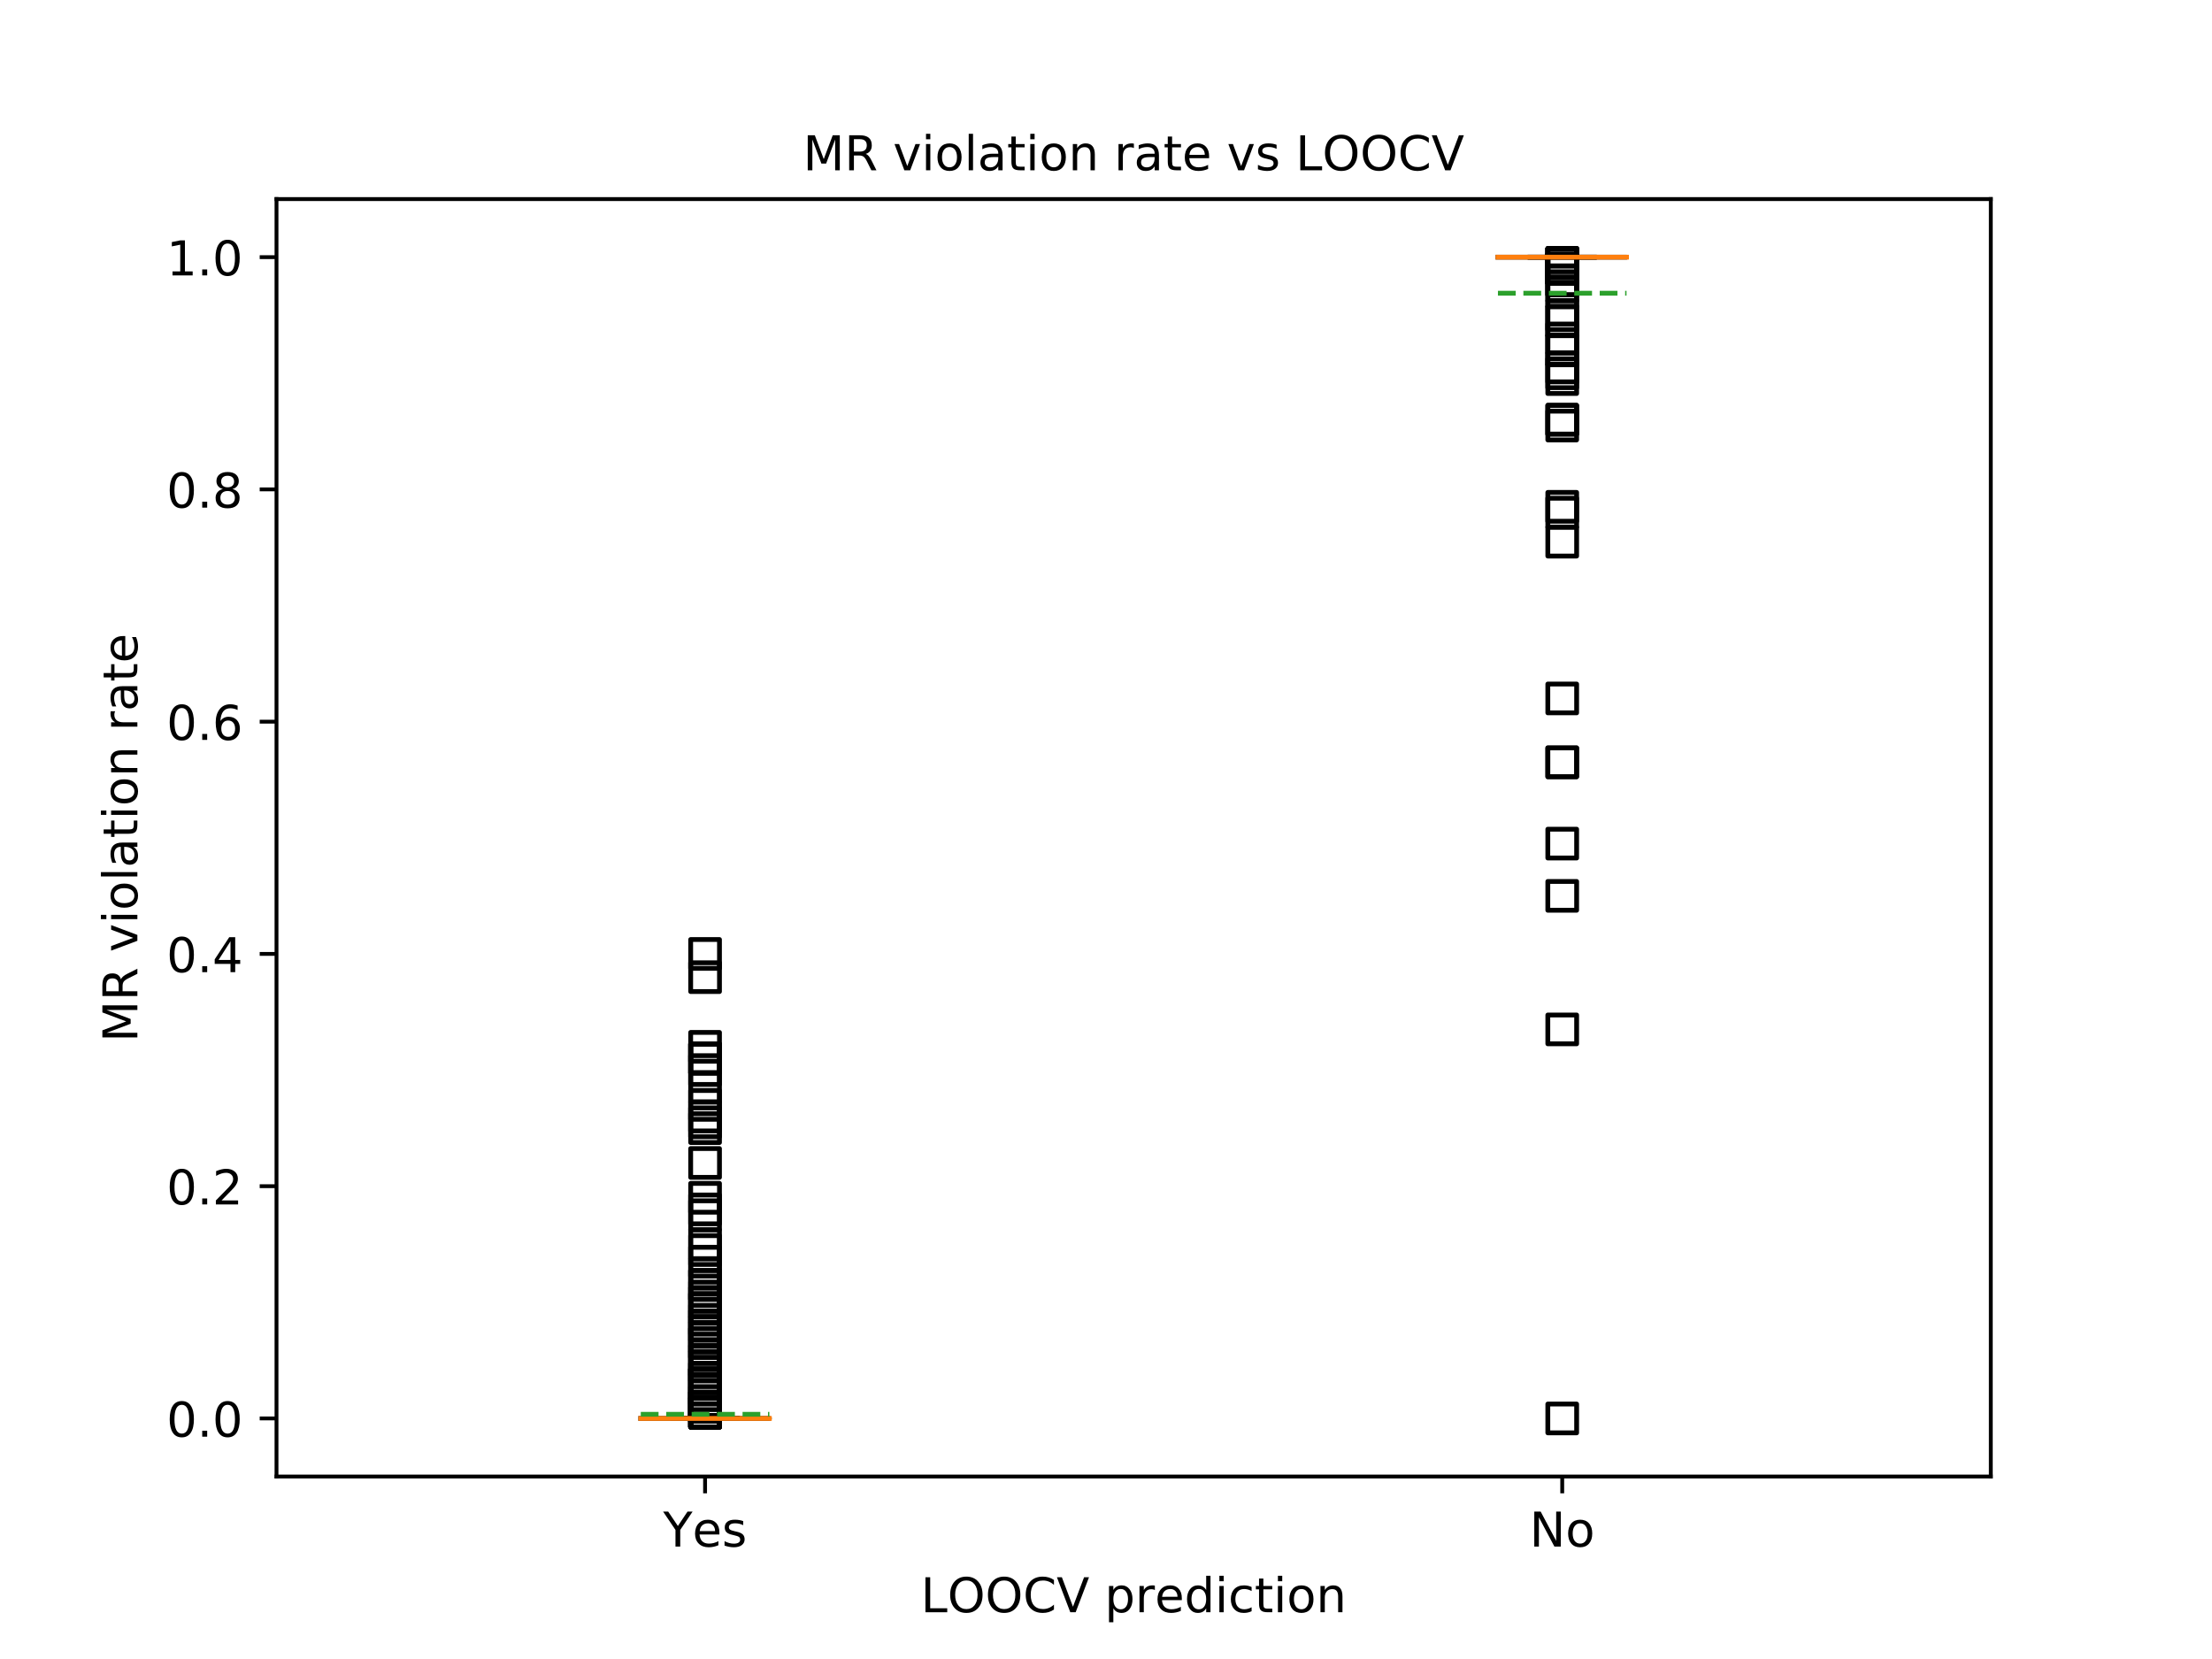 <?xml version="1.0" encoding="utf-8" standalone="no"?>
<!DOCTYPE svg PUBLIC "-//W3C//DTD SVG 1.1//EN"
  "http://www.w3.org/Graphics/SVG/1.1/DTD/svg11.dtd">
<!-- Created with matplotlib (https://matplotlib.org/) -->
<svg height="345.6pt" version="1.1" viewBox="0 0 460.8 345.6" width="460.8pt" xmlns="http://www.w3.org/2000/svg" xmlns:xlink="http://www.w3.org/1999/xlink">
 <defs>
  <style type="text/css">
*{stroke-linecap:butt;stroke-linejoin:round;}
  </style>
 </defs>
 <g id="figure_1">
  <g id="patch_1">
   <path d="M 0 345.6 
L 460.8 345.6 
L 460.8 0 
L 0 0 
z
" style="fill:#ffffff;"/>
  </g>
  <g id="axes_1">
   <g id="patch_2">
    <path d="M 57.6 307.584 
L 414.72 307.584 
L 414.72 41.472 
L 57.6 41.472 
z
" style="fill:#ffffff;"/>
   </g>
   <g id="matplotlib.axis_1">
    <g id="xtick_1">
     <g id="line2d_1">
      <defs>
       <path d="M 0 0 
L 0 3.5 
" id="md34c213096" style="stroke:#000000;stroke-width:0.8;"/>
      </defs>
      <g>
       <use style="stroke:#000000;stroke-width:0.8;" x="146.88" xlink:href="#md34c213096" y="307.584"/>
      </g>
     </g>
     <g id="text_1">
      <!-- Yes -->
      <defs>
       <path d="M -0.203 72.906 
L 10.406 72.906 
L 30.609 42.922 
L 50.688 72.906 
L 61.281 72.906 
L 35.5 34.719 
L 35.5 0 
L 25.594 0 
L 25.594 34.719 
z
" id="DejaVuSans-89"/>
       <path d="M 56.203 29.594 
L 56.203 25.203 
L 14.891 25.203 
Q 15.484 15.922 20.484 11.062 
Q 25.484 6.203 34.422 6.203 
Q 39.594 6.203 44.453 7.469 
Q 49.312 8.734 54.109 11.281 
L 54.109 2.781 
Q 49.266 0.734 44.188 -0.344 
Q 39.109 -1.422 33.891 -1.422 
Q 20.797 -1.422 13.156 6.188 
Q 5.516 13.812 5.516 26.812 
Q 5.516 40.234 12.766 48.109 
Q 20.016 56 32.328 56 
Q 43.359 56 49.781 48.891 
Q 56.203 41.797 56.203 29.594 
z
M 47.219 32.234 
Q 47.125 39.594 43.094 43.984 
Q 39.062 48.391 32.422 48.391 
Q 24.906 48.391 20.391 44.141 
Q 15.875 39.891 15.188 32.172 
z
" id="DejaVuSans-101"/>
       <path d="M 44.281 53.078 
L 44.281 44.578 
Q 40.484 46.531 36.375 47.5 
Q 32.281 48.484 27.875 48.484 
Q 21.188 48.484 17.844 46.438 
Q 14.5 44.391 14.5 40.281 
Q 14.5 37.156 16.891 35.375 
Q 19.281 33.594 26.516 31.984 
L 29.594 31.297 
Q 39.156 29.25 43.188 25.516 
Q 47.219 21.781 47.219 15.094 
Q 47.219 7.469 41.188 3.016 
Q 35.156 -1.422 24.609 -1.422 
Q 20.219 -1.422 15.453 -0.562 
Q 10.688 0.297 5.422 2 
L 5.422 11.281 
Q 10.406 8.688 15.234 7.391 
Q 20.062 6.109 24.812 6.109 
Q 31.156 6.109 34.562 8.281 
Q 37.984 10.453 37.984 14.406 
Q 37.984 18.062 35.516 20.016 
Q 33.062 21.969 24.703 23.781 
L 21.578 24.516 
Q 13.234 26.266 9.516 29.906 
Q 5.812 33.547 5.812 39.891 
Q 5.812 47.609 11.281 51.797 
Q 16.75 56 26.812 56 
Q 31.781 56 36.172 55.266 
Q 40.578 54.547 44.281 53.078 
z
" id="DejaVuSans-115"/>
      </defs>
      <g transform="translate(138.155 322.182)scale(0.1 -0.1)">
       <use xlink:href="#DejaVuSans-89"/>
       <use x="60.881" xlink:href="#DejaVuSans-101"/>
       <use x="122.404" xlink:href="#DejaVuSans-115"/>
      </g>
     </g>
    </g>
    <g id="xtick_2">
     <g id="line2d_2">
      <g>
       <use style="stroke:#000000;stroke-width:0.8;" x="325.44" xlink:href="#md34c213096" y="307.584"/>
      </g>
     </g>
     <g id="text_2">
      <!-- No -->
      <defs>
       <path d="M 9.812 72.906 
L 23.094 72.906 
L 55.422 11.922 
L 55.422 72.906 
L 64.984 72.906 
L 64.984 0 
L 51.703 0 
L 19.391 60.984 
L 19.391 0 
L 9.812 0 
z
" id="DejaVuSans-78"/>
       <path d="M 30.609 48.391 
Q 23.391 48.391 19.188 42.75 
Q 14.984 37.109 14.984 27.297 
Q 14.984 17.484 19.156 11.844 
Q 23.344 6.203 30.609 6.203 
Q 37.797 6.203 41.984 11.859 
Q 46.188 17.531 46.188 27.297 
Q 46.188 37.016 41.984 42.703 
Q 37.797 48.391 30.609 48.391 
z
M 30.609 56 
Q 42.328 56 49.016 48.375 
Q 55.719 40.766 55.719 27.297 
Q 55.719 13.875 49.016 6.219 
Q 42.328 -1.422 30.609 -1.422 
Q 18.844 -1.422 12.172 6.219 
Q 5.516 13.875 5.516 27.297 
Q 5.516 40.766 12.172 48.375 
Q 18.844 56 30.609 56 
z
" id="DejaVuSans-111"/>
      </defs>
      <g transform="translate(318.64 322.182)scale(0.1 -0.1)">
       <use xlink:href="#DejaVuSans-78"/>
       <use x="74.805" xlink:href="#DejaVuSans-111"/>
      </g>
     </g>
    </g>
    <g id="text_3">
     <!-- LOOCV prediction -->
     <defs>
      <path d="M 9.812 72.906 
L 19.672 72.906 
L 19.672 8.297 
L 55.172 8.297 
L 55.172 0 
L 9.812 0 
z
" id="DejaVuSans-76"/>
      <path d="M 39.406 66.219 
Q 28.656 66.219 22.328 58.203 
Q 16.016 50.203 16.016 36.375 
Q 16.016 22.609 22.328 14.594 
Q 28.656 6.594 39.406 6.594 
Q 50.141 6.594 56.422 14.594 
Q 62.703 22.609 62.703 36.375 
Q 62.703 50.203 56.422 58.203 
Q 50.141 66.219 39.406 66.219 
z
M 39.406 74.219 
Q 54.734 74.219 63.906 63.938 
Q 73.094 53.656 73.094 36.375 
Q 73.094 19.141 63.906 8.859 
Q 54.734 -1.422 39.406 -1.422 
Q 24.031 -1.422 14.812 8.828 
Q 5.609 19.094 5.609 36.375 
Q 5.609 53.656 14.812 63.938 
Q 24.031 74.219 39.406 74.219 
z
" id="DejaVuSans-79"/>
      <path d="M 64.406 67.281 
L 64.406 56.891 
Q 59.422 61.531 53.781 63.812 
Q 48.141 66.109 41.797 66.109 
Q 29.297 66.109 22.656 58.469 
Q 16.016 50.828 16.016 36.375 
Q 16.016 21.969 22.656 14.328 
Q 29.297 6.688 41.797 6.688 
Q 48.141 6.688 53.781 8.984 
Q 59.422 11.281 64.406 15.922 
L 64.406 5.609 
Q 59.234 2.094 53.438 0.328 
Q 47.656 -1.422 41.219 -1.422 
Q 24.656 -1.422 15.125 8.703 
Q 5.609 18.844 5.609 36.375 
Q 5.609 53.953 15.125 64.078 
Q 24.656 74.219 41.219 74.219 
Q 47.75 74.219 53.531 72.484 
Q 59.328 70.75 64.406 67.281 
z
" id="DejaVuSans-67"/>
      <path d="M 28.609 0 
L 0.781 72.906 
L 11.078 72.906 
L 34.188 11.531 
L 57.328 72.906 
L 67.578 72.906 
L 39.797 0 
z
" id="DejaVuSans-86"/>
      <path id="DejaVuSans-32"/>
      <path d="M 18.109 8.203 
L 18.109 -20.797 
L 9.078 -20.797 
L 9.078 54.688 
L 18.109 54.688 
L 18.109 46.391 
Q 20.953 51.266 25.266 53.625 
Q 29.594 56 35.594 56 
Q 45.562 56 51.781 48.094 
Q 58.016 40.188 58.016 27.297 
Q 58.016 14.406 51.781 6.484 
Q 45.562 -1.422 35.594 -1.422 
Q 29.594 -1.422 25.266 0.953 
Q 20.953 3.328 18.109 8.203 
z
M 48.688 27.297 
Q 48.688 37.203 44.609 42.844 
Q 40.531 48.484 33.406 48.484 
Q 26.266 48.484 22.188 42.844 
Q 18.109 37.203 18.109 27.297 
Q 18.109 17.391 22.188 11.75 
Q 26.266 6.109 33.406 6.109 
Q 40.531 6.109 44.609 11.75 
Q 48.688 17.391 48.688 27.297 
z
" id="DejaVuSans-112"/>
      <path d="M 41.109 46.297 
Q 39.594 47.172 37.812 47.578 
Q 36.031 48 33.891 48 
Q 26.266 48 22.188 43.047 
Q 18.109 38.094 18.109 28.812 
L 18.109 0 
L 9.078 0 
L 9.078 54.688 
L 18.109 54.688 
L 18.109 46.188 
Q 20.953 51.172 25.484 53.578 
Q 30.031 56 36.531 56 
Q 37.453 56 38.578 55.875 
Q 39.703 55.766 41.062 55.516 
z
" id="DejaVuSans-114"/>
      <path d="M 45.406 46.391 
L 45.406 75.984 
L 54.391 75.984 
L 54.391 0 
L 45.406 0 
L 45.406 8.203 
Q 42.578 3.328 38.25 0.953 
Q 33.938 -1.422 27.875 -1.422 
Q 17.969 -1.422 11.734 6.484 
Q 5.516 14.406 5.516 27.297 
Q 5.516 40.188 11.734 48.094 
Q 17.969 56 27.875 56 
Q 33.938 56 38.25 53.625 
Q 42.578 51.266 45.406 46.391 
z
M 14.797 27.297 
Q 14.797 17.391 18.875 11.75 
Q 22.953 6.109 30.078 6.109 
Q 37.203 6.109 41.297 11.75 
Q 45.406 17.391 45.406 27.297 
Q 45.406 37.203 41.297 42.844 
Q 37.203 48.484 30.078 48.484 
Q 22.953 48.484 18.875 42.844 
Q 14.797 37.203 14.797 27.297 
z
" id="DejaVuSans-100"/>
      <path d="M 9.422 54.688 
L 18.406 54.688 
L 18.406 0 
L 9.422 0 
z
M 9.422 75.984 
L 18.406 75.984 
L 18.406 64.594 
L 9.422 64.594 
z
" id="DejaVuSans-105"/>
      <path d="M 48.781 52.594 
L 48.781 44.188 
Q 44.969 46.297 41.141 47.344 
Q 37.312 48.391 33.406 48.391 
Q 24.656 48.391 19.812 42.844 
Q 14.984 37.312 14.984 27.297 
Q 14.984 17.281 19.812 11.734 
Q 24.656 6.203 33.406 6.203 
Q 37.312 6.203 41.141 7.25 
Q 44.969 8.297 48.781 10.406 
L 48.781 2.094 
Q 45.016 0.344 40.984 -0.531 
Q 36.969 -1.422 32.422 -1.422 
Q 20.062 -1.422 12.781 6.344 
Q 5.516 14.109 5.516 27.297 
Q 5.516 40.672 12.859 48.328 
Q 20.219 56 33.016 56 
Q 37.156 56 41.109 55.141 
Q 45.062 54.297 48.781 52.594 
z
" id="DejaVuSans-99"/>
      <path d="M 18.312 70.219 
L 18.312 54.688 
L 36.812 54.688 
L 36.812 47.703 
L 18.312 47.703 
L 18.312 18.016 
Q 18.312 11.328 20.141 9.422 
Q 21.969 7.516 27.594 7.516 
L 36.812 7.516 
L 36.812 0 
L 27.594 0 
Q 17.188 0 13.234 3.875 
Q 9.281 7.766 9.281 18.016 
L 9.281 47.703 
L 2.688 47.703 
L 2.688 54.688 
L 9.281 54.688 
L 9.281 70.219 
z
" id="DejaVuSans-116"/>
      <path d="M 54.891 33.016 
L 54.891 0 
L 45.906 0 
L 45.906 32.719 
Q 45.906 40.484 42.875 44.328 
Q 39.844 48.188 33.797 48.188 
Q 26.516 48.188 22.312 43.547 
Q 18.109 38.922 18.109 30.906 
L 18.109 0 
L 9.078 0 
L 9.078 54.688 
L 18.109 54.688 
L 18.109 46.188 
Q 21.344 51.125 25.703 53.562 
Q 30.078 56 35.797 56 
Q 45.219 56 50.047 50.172 
Q 54.891 44.344 54.891 33.016 
z
" id="DejaVuSans-110"/>
     </defs>
     <g transform="translate(191.809 335.861)scale(0.1 -0.1)">
      <use xlink:href="#DejaVuSans-76"/>
      <use x="55.666" xlink:href="#DejaVuSans-79"/>
      <use x="134.377" xlink:href="#DejaVuSans-79"/>
      <use x="213.088" xlink:href="#DejaVuSans-67"/>
      <use x="282.912" xlink:href="#DejaVuSans-86"/>
      <use x="351.32" xlink:href="#DejaVuSans-32"/>
      <use x="383.107" xlink:href="#DejaVuSans-112"/>
      <use x="446.584" xlink:href="#DejaVuSans-114"/>
      <use x="487.666" xlink:href="#DejaVuSans-101"/>
      <use x="549.189" xlink:href="#DejaVuSans-100"/>
      <use x="612.666" xlink:href="#DejaVuSans-105"/>
      <use x="640.449" xlink:href="#DejaVuSans-99"/>
      <use x="695.43" xlink:href="#DejaVuSans-116"/>
      <use x="734.639" xlink:href="#DejaVuSans-105"/>
      <use x="762.422" xlink:href="#DejaVuSans-111"/>
      <use x="823.604" xlink:href="#DejaVuSans-110"/>
     </g>
    </g>
   </g>
   <g id="matplotlib.axis_2">
    <g id="ytick_1">
     <g id="line2d_3">
      <defs>
       <path d="M 0 0 
L -3.5 0 
" id="m581988f8b6" style="stroke:#000000;stroke-width:0.8;"/>
      </defs>
      <g>
       <use style="stroke:#000000;stroke-width:0.8;" x="57.6" xlink:href="#m581988f8b6" y="295.488"/>
      </g>
     </g>
     <g id="text_4">
      <!-- 0.0 -->
      <defs>
       <path d="M 31.781 66.406 
Q 24.172 66.406 20.328 58.906 
Q 16.5 51.422 16.5 36.375 
Q 16.5 21.391 20.328 13.891 
Q 24.172 6.391 31.781 6.391 
Q 39.453 6.391 43.281 13.891 
Q 47.125 21.391 47.125 36.375 
Q 47.125 51.422 43.281 58.906 
Q 39.453 66.406 31.781 66.406 
z
M 31.781 74.219 
Q 44.047 74.219 50.516 64.516 
Q 56.984 54.828 56.984 36.375 
Q 56.984 17.969 50.516 8.266 
Q 44.047 -1.422 31.781 -1.422 
Q 19.531 -1.422 13.062 8.266 
Q 6.594 17.969 6.594 36.375 
Q 6.594 54.828 13.062 64.516 
Q 19.531 74.219 31.781 74.219 
z
" id="DejaVuSans-48"/>
       <path d="M 10.688 12.406 
L 21 12.406 
L 21 0 
L 10.688 0 
z
" id="DejaVuSans-46"/>
      </defs>
      <g transform="translate(34.697 299.287)scale(0.1 -0.1)">
       <use xlink:href="#DejaVuSans-48"/>
       <use x="63.623" xlink:href="#DejaVuSans-46"/>
       <use x="95.41" xlink:href="#DejaVuSans-48"/>
      </g>
     </g>
    </g>
    <g id="ytick_2">
     <g id="line2d_4">
      <g>
       <use style="stroke:#000000;stroke-width:0.8;" x="57.6" xlink:href="#m581988f8b6" y="247.104"/>
      </g>
     </g>
     <g id="text_5">
      <!-- 0.2 -->
      <defs>
       <path d="M 19.188 8.297 
L 53.609 8.297 
L 53.609 0 
L 7.328 0 
L 7.328 8.297 
Q 12.938 14.109 22.625 23.891 
Q 32.328 33.688 34.812 36.531 
Q 39.547 41.844 41.422 45.531 
Q 43.312 49.219 43.312 52.781 
Q 43.312 58.594 39.234 62.25 
Q 35.156 65.922 28.609 65.922 
Q 23.969 65.922 18.812 64.312 
Q 13.672 62.703 7.812 59.422 
L 7.812 69.391 
Q 13.766 71.781 18.938 73 
Q 24.125 74.219 28.422 74.219 
Q 39.75 74.219 46.484 68.547 
Q 53.219 62.891 53.219 53.422 
Q 53.219 48.922 51.531 44.891 
Q 49.859 40.875 45.406 35.406 
Q 44.188 33.984 37.641 27.219 
Q 31.109 20.453 19.188 8.297 
z
" id="DejaVuSans-50"/>
      </defs>
      <g transform="translate(34.697 250.903)scale(0.1 -0.1)">
       <use xlink:href="#DejaVuSans-48"/>
       <use x="63.623" xlink:href="#DejaVuSans-46"/>
       <use x="95.41" xlink:href="#DejaVuSans-50"/>
      </g>
     </g>
    </g>
    <g id="ytick_3">
     <g id="line2d_5">
      <g>
       <use style="stroke:#000000;stroke-width:0.8;" x="57.6" xlink:href="#m581988f8b6" y="198.72"/>
      </g>
     </g>
     <g id="text_6">
      <!-- 0.4 -->
      <defs>
       <path d="M 37.797 64.312 
L 12.891 25.391 
L 37.797 25.391 
z
M 35.203 72.906 
L 47.609 72.906 
L 47.609 25.391 
L 58.016 25.391 
L 58.016 17.188 
L 47.609 17.188 
L 47.609 0 
L 37.797 0 
L 37.797 17.188 
L 4.891 17.188 
L 4.891 26.703 
z
" id="DejaVuSans-52"/>
      </defs>
      <g transform="translate(34.697 202.519)scale(0.1 -0.1)">
       <use xlink:href="#DejaVuSans-48"/>
       <use x="63.623" xlink:href="#DejaVuSans-46"/>
       <use x="95.41" xlink:href="#DejaVuSans-52"/>
      </g>
     </g>
    </g>
    <g id="ytick_4">
     <g id="line2d_6">
      <g>
       <use style="stroke:#000000;stroke-width:0.8;" x="57.6" xlink:href="#m581988f8b6" y="150.336"/>
      </g>
     </g>
     <g id="text_7">
      <!-- 0.6 -->
      <defs>
       <path d="M 33.016 40.375 
Q 26.375 40.375 22.484 35.828 
Q 18.609 31.297 18.609 23.391 
Q 18.609 15.531 22.484 10.953 
Q 26.375 6.391 33.016 6.391 
Q 39.656 6.391 43.531 10.953 
Q 47.406 15.531 47.406 23.391 
Q 47.406 31.297 43.531 35.828 
Q 39.656 40.375 33.016 40.375 
z
M 52.594 71.297 
L 52.594 62.312 
Q 48.875 64.062 45.094 64.984 
Q 41.312 65.922 37.594 65.922 
Q 27.828 65.922 22.672 59.328 
Q 17.531 52.734 16.797 39.406 
Q 19.672 43.656 24.016 45.922 
Q 28.375 48.188 33.594 48.188 
Q 44.578 48.188 50.953 41.516 
Q 57.328 34.859 57.328 23.391 
Q 57.328 12.156 50.688 5.359 
Q 44.047 -1.422 33.016 -1.422 
Q 20.359 -1.422 13.672 8.266 
Q 6.984 17.969 6.984 36.375 
Q 6.984 53.656 15.188 63.938 
Q 23.391 74.219 37.203 74.219 
Q 40.922 74.219 44.703 73.484 
Q 48.484 72.75 52.594 71.297 
z
" id="DejaVuSans-54"/>
      </defs>
      <g transform="translate(34.697 154.135)scale(0.1 -0.1)">
       <use xlink:href="#DejaVuSans-48"/>
       <use x="63.623" xlink:href="#DejaVuSans-46"/>
       <use x="95.41" xlink:href="#DejaVuSans-54"/>
      </g>
     </g>
    </g>
    <g id="ytick_5">
     <g id="line2d_7">
      <g>
       <use style="stroke:#000000;stroke-width:0.8;" x="57.6" xlink:href="#m581988f8b6" y="101.952"/>
      </g>
     </g>
     <g id="text_8">
      <!-- 0.8 -->
      <defs>
       <path d="M 31.781 34.625 
Q 24.75 34.625 20.719 30.859 
Q 16.703 27.094 16.703 20.516 
Q 16.703 13.922 20.719 10.156 
Q 24.75 6.391 31.781 6.391 
Q 38.812 6.391 42.859 10.172 
Q 46.922 13.969 46.922 20.516 
Q 46.922 27.094 42.891 30.859 
Q 38.875 34.625 31.781 34.625 
z
M 21.922 38.812 
Q 15.578 40.375 12.031 44.719 
Q 8.5 49.078 8.5 55.328 
Q 8.5 64.062 14.719 69.141 
Q 20.953 74.219 31.781 74.219 
Q 42.672 74.219 48.875 69.141 
Q 55.078 64.062 55.078 55.328 
Q 55.078 49.078 51.531 44.719 
Q 48 40.375 41.703 38.812 
Q 48.828 37.156 52.797 32.312 
Q 56.781 27.484 56.781 20.516 
Q 56.781 9.906 50.312 4.234 
Q 43.844 -1.422 31.781 -1.422 
Q 19.734 -1.422 13.25 4.234 
Q 6.781 9.906 6.781 20.516 
Q 6.781 27.484 10.781 32.312 
Q 14.797 37.156 21.922 38.812 
z
M 18.312 54.391 
Q 18.312 48.734 21.844 45.562 
Q 25.391 42.391 31.781 42.391 
Q 38.141 42.391 41.719 45.562 
Q 45.312 48.734 45.312 54.391 
Q 45.312 60.062 41.719 63.234 
Q 38.141 66.406 31.781 66.406 
Q 25.391 66.406 21.844 63.234 
Q 18.312 60.062 18.312 54.391 
z
" id="DejaVuSans-56"/>
      </defs>
      <g transform="translate(34.697 105.751)scale(0.1 -0.1)">
       <use xlink:href="#DejaVuSans-48"/>
       <use x="63.623" xlink:href="#DejaVuSans-46"/>
       <use x="95.41" xlink:href="#DejaVuSans-56"/>
      </g>
     </g>
    </g>
    <g id="ytick_6">
     <g id="line2d_8">
      <g>
       <use style="stroke:#000000;stroke-width:0.8;" x="57.6" xlink:href="#m581988f8b6" y="53.568"/>
      </g>
     </g>
     <g id="text_9">
      <!-- 1.0 -->
      <defs>
       <path d="M 12.406 8.297 
L 28.516 8.297 
L 28.516 63.922 
L 10.984 60.406 
L 10.984 69.391 
L 28.422 72.906 
L 38.281 72.906 
L 38.281 8.297 
L 54.391 8.297 
L 54.391 0 
L 12.406 0 
z
" id="DejaVuSans-49"/>
      </defs>
      <g transform="translate(34.697 57.367)scale(0.1 -0.1)">
       <use xlink:href="#DejaVuSans-49"/>
       <use x="63.623" xlink:href="#DejaVuSans-46"/>
       <use x="95.41" xlink:href="#DejaVuSans-48"/>
      </g>
     </g>
    </g>
    <g id="text_10">
     <!-- MR violation rate -->
     <defs>
      <path d="M 9.812 72.906 
L 24.516 72.906 
L 43.109 23.297 
L 61.812 72.906 
L 76.516 72.906 
L 76.516 0 
L 66.891 0 
L 66.891 64.016 
L 48.094 14.016 
L 38.188 14.016 
L 19.391 64.016 
L 19.391 0 
L 9.812 0 
z
" id="DejaVuSans-77"/>
      <path d="M 44.391 34.188 
Q 47.562 33.109 50.562 29.594 
Q 53.562 26.078 56.594 19.922 
L 66.609 0 
L 56 0 
L 46.688 18.703 
Q 43.062 26.031 39.672 28.422 
Q 36.281 30.812 30.422 30.812 
L 19.672 30.812 
L 19.672 0 
L 9.812 0 
L 9.812 72.906 
L 32.078 72.906 
Q 44.578 72.906 50.734 67.672 
Q 56.891 62.453 56.891 51.906 
Q 56.891 45.016 53.688 40.469 
Q 50.484 35.938 44.391 34.188 
z
M 19.672 64.797 
L 19.672 38.922 
L 32.078 38.922 
Q 39.203 38.922 42.844 42.219 
Q 46.484 45.516 46.484 51.906 
Q 46.484 58.297 42.844 61.547 
Q 39.203 64.797 32.078 64.797 
z
" id="DejaVuSans-82"/>
      <path d="M 2.984 54.688 
L 12.5 54.688 
L 29.594 8.797 
L 46.688 54.688 
L 56.203 54.688 
L 35.688 0 
L 23.484 0 
z
" id="DejaVuSans-118"/>
      <path d="M 9.422 75.984 
L 18.406 75.984 
L 18.406 0 
L 9.422 0 
z
" id="DejaVuSans-108"/>
      <path d="M 34.281 27.484 
Q 23.391 27.484 19.188 25 
Q 14.984 22.516 14.984 16.5 
Q 14.984 11.719 18.141 8.906 
Q 21.297 6.109 26.703 6.109 
Q 34.188 6.109 38.703 11.406 
Q 43.219 16.703 43.219 25.484 
L 43.219 27.484 
z
M 52.203 31.203 
L 52.203 0 
L 43.219 0 
L 43.219 8.297 
Q 40.141 3.328 35.547 0.953 
Q 30.953 -1.422 24.312 -1.422 
Q 15.922 -1.422 10.953 3.297 
Q 6 8.016 6 15.922 
Q 6 25.141 12.172 29.828 
Q 18.359 34.516 30.609 34.516 
L 43.219 34.516 
L 43.219 35.406 
Q 43.219 41.609 39.141 45 
Q 35.062 48.391 27.688 48.391 
Q 23 48.391 18.547 47.266 
Q 14.109 46.141 10.016 43.891 
L 10.016 52.203 
Q 14.938 54.109 19.578 55.047 
Q 24.219 56 28.609 56 
Q 40.484 56 46.344 49.844 
Q 52.203 43.703 52.203 31.203 
z
" id="DejaVuSans-97"/>
     </defs>
     <g transform="translate(28.617 217.089)rotate(-90)scale(0.1 -0.1)">
      <use xlink:href="#DejaVuSans-77"/>
      <use x="86.279" xlink:href="#DejaVuSans-82"/>
      <use x="155.762" xlink:href="#DejaVuSans-32"/>
      <use x="187.549" xlink:href="#DejaVuSans-118"/>
      <use x="246.729" xlink:href="#DejaVuSans-105"/>
      <use x="274.512" xlink:href="#DejaVuSans-111"/>
      <use x="335.693" xlink:href="#DejaVuSans-108"/>
      <use x="363.477" xlink:href="#DejaVuSans-97"/>
      <use x="424.756" xlink:href="#DejaVuSans-116"/>
      <use x="463.965" xlink:href="#DejaVuSans-105"/>
      <use x="491.748" xlink:href="#DejaVuSans-111"/>
      <use x="552.93" xlink:href="#DejaVuSans-110"/>
      <use x="616.309" xlink:href="#DejaVuSans-32"/>
      <use x="648.096" xlink:href="#DejaVuSans-114"/>
      <use x="689.209" xlink:href="#DejaVuSans-97"/>
      <use x="750.488" xlink:href="#DejaVuSans-116"/>
      <use x="789.697" xlink:href="#DejaVuSans-101"/>
     </g>
    </g>
   </g>
   <g id="line2d_9">
    <path clip-path="url(#p82c334500f)" d="M 133.488 295.488 
L 160.272 295.488 
L 160.272 295.488 
L 133.488 295.488 
L 133.488 295.488 
" style="fill:none;stroke:#000000;stroke-linecap:square;"/>
   </g>
   <g id="line2d_10">
    <path clip-path="url(#p82c334500f)" d="M 146.88 295.488 
L 146.88 295.488 
" style="fill:none;stroke:#000000;stroke-linecap:square;"/>
   </g>
   <g id="line2d_11">
    <path clip-path="url(#p82c334500f)" d="M 146.88 295.488 
L 146.88 295.488 
" style="fill:none;stroke:#000000;stroke-linecap:square;"/>
   </g>
   <g id="line2d_12">
    <path clip-path="url(#p82c334500f)" d="M 140.184 295.488 
L 153.576 295.488 
" style="fill:none;stroke:#000000;stroke-linecap:square;"/>
   </g>
   <g id="line2d_13">
    <path clip-path="url(#p82c334500f)" d="M 140.184 295.488 
L 153.576 295.488 
" style="fill:none;stroke:#000000;stroke-linecap:square;"/>
   </g>
   <g id="line2d_14">
    <defs>
     <path d="M -3 3 
L 3 3 
L 3 -3 
L -3 -3 
z
" id="m85be2af6e0" style="stroke:#000000;stroke-linejoin:miter;"/>
    </defs>
    <g clip-path="url(#p82c334500f)">
     <use style="fill-opacity:0;stroke:#000000;stroke-linejoin:miter;" x="146.88" xlink:href="#m85be2af6e0" y="294.278"/>
     <use style="fill-opacity:0;stroke:#000000;stroke-linejoin:miter;" x="146.88" xlink:href="#m85be2af6e0" y="276.134"/>
     <use style="fill-opacity:0;stroke:#000000;stroke-linejoin:miter;" x="146.88" xlink:href="#m85be2af6e0" y="267.667"/>
     <use style="fill-opacity:0;stroke:#000000;stroke-linejoin:miter;" x="146.88" xlink:href="#m85be2af6e0" y="290.65"/>
     <use style="fill-opacity:0;stroke:#000000;stroke-linejoin:miter;" x="146.88" xlink:href="#m85be2af6e0" y="242.266"/>
     <use style="fill-opacity:0;stroke:#000000;stroke-linejoin:miter;" x="146.88" xlink:href="#m85be2af6e0" y="220.493"/>
     <use style="fill-opacity:0;stroke:#000000;stroke-linejoin:miter;" x="146.88" xlink:href="#m85be2af6e0" y="293.069"/>
     <use style="fill-opacity:0;stroke:#000000;stroke-linejoin:miter;" x="146.88" xlink:href="#m85be2af6e0" y="220.493"/>
     <use style="fill-opacity:0;stroke:#000000;stroke-linejoin:miter;" x="146.88" xlink:href="#m85be2af6e0" y="270.086"/>
     <use style="fill-opacity:0;stroke:#000000;stroke-linejoin:miter;" x="146.88" xlink:href="#m85be2af6e0" y="222.912"/>
     <use style="fill-opacity:0;stroke:#000000;stroke-linejoin:miter;" x="146.88" xlink:href="#m85be2af6e0" y="232.589"/>
     <use style="fill-opacity:0;stroke:#000000;stroke-linejoin:miter;" x="146.88" xlink:href="#m85be2af6e0" y="203.558"/>
     <use style="fill-opacity:0;stroke:#000000;stroke-linejoin:miter;" x="146.88" xlink:href="#m85be2af6e0" y="288.23"/>
     <use style="fill-opacity:0;stroke:#000000;stroke-linejoin:miter;" x="146.88" xlink:href="#m85be2af6e0" y="276.134"/>
     <use style="fill-opacity:0;stroke:#000000;stroke-linejoin:miter;" x="146.88" xlink:href="#m85be2af6e0" y="235.008"/>
     <use style="fill-opacity:0;stroke:#000000;stroke-linejoin:miter;" x="146.88" xlink:href="#m85be2af6e0" y="265.248"/>
     <use style="fill-opacity:0;stroke:#000000;stroke-linejoin:miter;" x="146.88" xlink:href="#m85be2af6e0" y="267.667"/>
     <use style="fill-opacity:0;stroke:#000000;stroke-linejoin:miter;" x="146.88" xlink:href="#m85be2af6e0" y="277.344"/>
     <use style="fill-opacity:0;stroke:#000000;stroke-linejoin:miter;" x="146.88" xlink:href="#m85be2af6e0" y="294.278"/>
     <use style="fill-opacity:0;stroke:#000000;stroke-linejoin:miter;" x="146.88" xlink:href="#m85be2af6e0" y="287.021"/>
     <use style="fill-opacity:0;stroke:#000000;stroke-linejoin:miter;" x="146.88" xlink:href="#m85be2af6e0" y="288.23"/>
     <use style="fill-opacity:0;stroke:#000000;stroke-linejoin:miter;" x="146.88" xlink:href="#m85be2af6e0" y="233.798"/>
     <use style="fill-opacity:0;stroke:#000000;stroke-linejoin:miter;" x="146.88" xlink:href="#m85be2af6e0" y="294.278"/>
     <use style="fill-opacity:0;stroke:#000000;stroke-linejoin:miter;" x="146.88" xlink:href="#m85be2af6e0" y="278.554"/>
     <use style="fill-opacity:0;stroke:#000000;stroke-linejoin:miter;" x="146.88" xlink:href="#m85be2af6e0" y="288.23"/>
     <use style="fill-opacity:0;stroke:#000000;stroke-linejoin:miter;" x="146.88" xlink:href="#m85be2af6e0" y="259.2"/>
     <use style="fill-opacity:0;stroke:#000000;stroke-linejoin:miter;" x="146.88" xlink:href="#m85be2af6e0" y="293.069"/>
     <use style="fill-opacity:0;stroke:#000000;stroke-linejoin:miter;" x="146.88" xlink:href="#m85be2af6e0" y="288.23"/>
     <use style="fill-opacity:0;stroke:#000000;stroke-linejoin:miter;" x="146.88" xlink:href="#m85be2af6e0" y="293.069"/>
     <use style="fill-opacity:0;stroke:#000000;stroke-linejoin:miter;" x="146.88" xlink:href="#m85be2af6e0" y="293.069"/>
     <use style="fill-opacity:0;stroke:#000000;stroke-linejoin:miter;" x="146.88" xlink:href="#m85be2af6e0" y="289.44"/>
     <use style="fill-opacity:0;stroke:#000000;stroke-linejoin:miter;" x="146.88" xlink:href="#m85be2af6e0" y="251.942"/>
     <use style="fill-opacity:0;stroke:#000000;stroke-linejoin:miter;" x="146.88" xlink:href="#m85be2af6e0" y="262.829"/>
     <use style="fill-opacity:0;stroke:#000000;stroke-linejoin:miter;" x="146.88" xlink:href="#m85be2af6e0" y="284.602"/>
     <use style="fill-opacity:0;stroke:#000000;stroke-linejoin:miter;" x="146.88" xlink:href="#m85be2af6e0" y="287.021"/>
     <use style="fill-opacity:0;stroke:#000000;stroke-linejoin:miter;" x="146.88" xlink:href="#m85be2af6e0" y="293.069"/>
     <use style="fill-opacity:0;stroke:#000000;stroke-linejoin:miter;" x="146.88" xlink:href="#m85be2af6e0" y="283.392"/>
     <use style="fill-opacity:0;stroke:#000000;stroke-linejoin:miter;" x="146.88" xlink:href="#m85be2af6e0" y="249.523"/>
     <use style="fill-opacity:0;stroke:#000000;stroke-linejoin:miter;" x="146.88" xlink:href="#m85be2af6e0" y="272.506"/>
     <use style="fill-opacity:0;stroke:#000000;stroke-linejoin:miter;" x="146.88" xlink:href="#m85be2af6e0" y="271.296"/>
     <use style="fill-opacity:0;stroke:#000000;stroke-linejoin:miter;" x="146.88" xlink:href="#m85be2af6e0" y="230.17"/>
     <use style="fill-opacity:0;stroke:#000000;stroke-linejoin:miter;" x="146.88" xlink:href="#m85be2af6e0" y="279.763"/>
     <use style="fill-opacity:0;stroke:#000000;stroke-linejoin:miter;" x="146.88" xlink:href="#m85be2af6e0" y="294.278"/>
     <use style="fill-opacity:0;stroke:#000000;stroke-linejoin:miter;" x="146.88" xlink:href="#m85be2af6e0" y="226.541"/>
     <use style="fill-opacity:0;stroke:#000000;stroke-linejoin:miter;" x="146.88" xlink:href="#m85be2af6e0" y="284.602"/>
     <use style="fill-opacity:0;stroke:#000000;stroke-linejoin:miter;" x="146.88" xlink:href="#m85be2af6e0" y="260.41"/>
     <use style="fill-opacity:0;stroke:#000000;stroke-linejoin:miter;" x="146.88" xlink:href="#m85be2af6e0" y="272.506"/>
     <use style="fill-opacity:0;stroke:#000000;stroke-linejoin:miter;" x="146.88" xlink:href="#m85be2af6e0" y="218.074"/>
     <use style="fill-opacity:0;stroke:#000000;stroke-linejoin:miter;" x="146.88" xlink:href="#m85be2af6e0" y="279.763"/>
     <use style="fill-opacity:0;stroke:#000000;stroke-linejoin:miter;" x="146.88" xlink:href="#m85be2af6e0" y="278.554"/>
     <use style="fill-opacity:0;stroke:#000000;stroke-linejoin:miter;" x="146.88" xlink:href="#m85be2af6e0" y="294.278"/>
     <use style="fill-opacity:0;stroke:#000000;stroke-linejoin:miter;" x="146.88" xlink:href="#m85be2af6e0" y="271.296"/>
     <use style="fill-opacity:0;stroke:#000000;stroke-linejoin:miter;" x="146.88" xlink:href="#m85be2af6e0" y="283.392"/>
     <use style="fill-opacity:0;stroke:#000000;stroke-linejoin:miter;" x="146.88" xlink:href="#m85be2af6e0" y="289.44"/>
     <use style="fill-opacity:0;stroke:#000000;stroke-linejoin:miter;" x="146.88" xlink:href="#m85be2af6e0" y="291.859"/>
     <use style="fill-opacity:0;stroke:#000000;stroke-linejoin:miter;" x="146.88" xlink:href="#m85be2af6e0" y="198.72"/>
     <use style="fill-opacity:0;stroke:#000000;stroke-linejoin:miter;" x="146.88" xlink:href="#m85be2af6e0" y="283.392"/>
     <use style="fill-opacity:0;stroke:#000000;stroke-linejoin:miter;" x="146.88" xlink:href="#m85be2af6e0" y="253.152"/>
     <use style="fill-opacity:0;stroke:#000000;stroke-linejoin:miter;" x="146.88" xlink:href="#m85be2af6e0" y="282.182"/>
     <use style="fill-opacity:0;stroke:#000000;stroke-linejoin:miter;" x="146.88" xlink:href="#m85be2af6e0" y="277.344"/>
     <use style="fill-opacity:0;stroke:#000000;stroke-linejoin:miter;" x="146.88" xlink:href="#m85be2af6e0" y="220.493"/>
     <use style="fill-opacity:0;stroke:#000000;stroke-linejoin:miter;" x="146.88" xlink:href="#m85be2af6e0" y="294.278"/>
     <use style="fill-opacity:0;stroke:#000000;stroke-linejoin:miter;" x="146.88" xlink:href="#m85be2af6e0" y="294.278"/>
     <use style="fill-opacity:0;stroke:#000000;stroke-linejoin:miter;" x="146.88" xlink:href="#m85be2af6e0" y="288.23"/>
     <use style="fill-opacity:0;stroke:#000000;stroke-linejoin:miter;" x="146.88" xlink:href="#m85be2af6e0" y="294.278"/>
     <use style="fill-opacity:0;stroke:#000000;stroke-linejoin:miter;" x="146.88" xlink:href="#m85be2af6e0" y="274.925"/>
     <use style="fill-opacity:0;stroke:#000000;stroke-linejoin:miter;" x="146.88" xlink:href="#m85be2af6e0" y="294.278"/>
     <use style="fill-opacity:0;stroke:#000000;stroke-linejoin:miter;" x="146.88" xlink:href="#m85be2af6e0" y="288.23"/>
    </g>
   </g>
   <g id="line2d_15">
    <path clip-path="url(#p82c334500f)" d="M 312.048 53.568 
L 338.832 53.568 
L 338.832 53.568 
L 312.048 53.568 
L 312.048 53.568 
" style="fill:none;stroke:#000000;stroke-linecap:square;"/>
   </g>
   <g id="line2d_16">
    <path clip-path="url(#p82c334500f)" d="M 325.44 53.568 
L 325.44 53.568 
" style="fill:none;stroke:#000000;stroke-linecap:square;"/>
   </g>
   <g id="line2d_17">
    <path clip-path="url(#p82c334500f)" d="M 325.44 53.568 
L 325.44 53.568 
" style="fill:none;stroke:#000000;stroke-linecap:square;"/>
   </g>
   <g id="line2d_18">
    <path clip-path="url(#p82c334500f)" d="M 318.744 53.568 
L 332.136 53.568 
" style="fill:none;stroke:#000000;stroke-linecap:square;"/>
   </g>
   <g id="line2d_19">
    <path clip-path="url(#p82c334500f)" d="M 318.744 53.568 
L 332.136 53.568 
" style="fill:none;stroke:#000000;stroke-linecap:square;"/>
   </g>
   <g id="line2d_20">
    <g clip-path="url(#p82c334500f)">
     <use style="fill-opacity:0;stroke:#000000;stroke-linejoin:miter;" x="325.44" xlink:href="#m85be2af6e0" y="175.738"/>
     <use style="fill-opacity:0;stroke:#000000;stroke-linejoin:miter;" x="325.44" xlink:href="#m85be2af6e0" y="55.987"/>
     <use style="fill-opacity:0;stroke:#000000;stroke-linejoin:miter;" x="325.44" xlink:href="#m85be2af6e0" y="112.838"/>
     <use style="fill-opacity:0;stroke:#000000;stroke-linejoin:miter;" x="325.44" xlink:href="#m85be2af6e0" y="106.79"/>
     <use style="fill-opacity:0;stroke:#000000;stroke-linejoin:miter;" x="325.44" xlink:href="#m85be2af6e0" y="55.987"/>
     <use style="fill-opacity:0;stroke:#000000;stroke-linejoin:miter;" x="325.44" xlink:href="#m85be2af6e0" y="70.502"/>
     <use style="fill-opacity:0;stroke:#000000;stroke-linejoin:miter;" x="325.44" xlink:href="#m85be2af6e0" y="72.922"/>
     <use style="fill-opacity:0;stroke:#000000;stroke-linejoin:miter;" x="325.44" xlink:href="#m85be2af6e0" y="54.778"/>
     <use style="fill-opacity:0;stroke:#000000;stroke-linejoin:miter;" x="325.44" xlink:href="#m85be2af6e0" y="77.76"/>
     <use style="fill-opacity:0;stroke:#000000;stroke-linejoin:miter;" x="325.44" xlink:href="#m85be2af6e0" y="88.646"/>
     <use style="fill-opacity:0;stroke:#000000;stroke-linejoin:miter;" x="325.44" xlink:href="#m85be2af6e0" y="214.445"/>
     <use style="fill-opacity:0;stroke:#000000;stroke-linejoin:miter;" x="325.44" xlink:href="#m85be2af6e0" y="54.778"/>
     <use style="fill-opacity:0;stroke:#000000;stroke-linejoin:miter;" x="325.44" xlink:href="#m85be2af6e0" y="158.803"/>
     <use style="fill-opacity:0;stroke:#000000;stroke-linejoin:miter;" x="325.44" xlink:href="#m85be2af6e0" y="76.55"/>
     <use style="fill-opacity:0;stroke:#000000;stroke-linejoin:miter;" x="325.44" xlink:href="#m85be2af6e0" y="65.664"/>
     <use style="fill-opacity:0;stroke:#000000;stroke-linejoin:miter;" x="325.44" xlink:href="#m85be2af6e0" y="59.616"/>
     <use style="fill-opacity:0;stroke:#000000;stroke-linejoin:miter;" x="325.44" xlink:href="#m85be2af6e0" y="158.803"/>
     <use style="fill-opacity:0;stroke:#000000;stroke-linejoin:miter;" x="325.44" xlink:href="#m85be2af6e0" y="54.778"/>
     <use style="fill-opacity:0;stroke:#000000;stroke-linejoin:miter;" x="325.44" xlink:href="#m85be2af6e0" y="78.97"/>
     <use style="fill-opacity:0;stroke:#000000;stroke-linejoin:miter;" x="325.44" xlink:href="#m85be2af6e0" y="72.922"/>
     <use style="fill-opacity:0;stroke:#000000;stroke-linejoin:miter;" x="325.44" xlink:href="#m85be2af6e0" y="145.498"/>
     <use style="fill-opacity:0;stroke:#000000;stroke-linejoin:miter;" x="325.44" xlink:href="#m85be2af6e0" y="54.778"/>
     <use style="fill-opacity:0;stroke:#000000;stroke-linejoin:miter;" x="325.44" xlink:href="#m85be2af6e0" y="55.987"/>
     <use style="fill-opacity:0;stroke:#000000;stroke-linejoin:miter;" x="325.44" xlink:href="#m85be2af6e0" y="87.437"/>
     <use style="fill-opacity:0;stroke:#000000;stroke-linejoin:miter;" x="325.44" xlink:href="#m85be2af6e0" y="55.987"/>
     <use style="fill-opacity:0;stroke:#000000;stroke-linejoin:miter;" x="325.44" xlink:href="#m85be2af6e0" y="58.406"/>
     <use style="fill-opacity:0;stroke:#000000;stroke-linejoin:miter;" x="325.44" xlink:href="#m85be2af6e0" y="66.874"/>
     <use style="fill-opacity:0;stroke:#000000;stroke-linejoin:miter;" x="325.44" xlink:href="#m85be2af6e0" y="58.406"/>
     <use style="fill-opacity:0;stroke:#000000;stroke-linejoin:miter;" x="325.44" xlink:href="#m85be2af6e0" y="54.778"/>
     <use style="fill-opacity:0;stroke:#000000;stroke-linejoin:miter;" x="325.44" xlink:href="#m85be2af6e0" y="55.987"/>
     <use style="fill-opacity:0;stroke:#000000;stroke-linejoin:miter;" x="325.44" xlink:href="#m85be2af6e0" y="105.581"/>
     <use style="fill-opacity:0;stroke:#000000;stroke-linejoin:miter;" x="325.44" xlink:href="#m85be2af6e0" y="87.437"/>
     <use style="fill-opacity:0;stroke:#000000;stroke-linejoin:miter;" x="325.44" xlink:href="#m85be2af6e0" y="60.826"/>
     <use style="fill-opacity:0;stroke:#000000;stroke-linejoin:miter;" x="325.44" xlink:href="#m85be2af6e0" y="66.874"/>
     <use style="fill-opacity:0;stroke:#000000;stroke-linejoin:miter;" x="325.44" xlink:href="#m85be2af6e0" y="295.488"/>
     <use style="fill-opacity:0;stroke:#000000;stroke-linejoin:miter;" x="325.44" xlink:href="#m85be2af6e0" y="186.624"/>
    </g>
   </g>
   <g id="line2d_21">
    <path clip-path="url(#p82c334500f)" d="M 133.488 295.488 
L 160.272 295.488 
" style="fill:none;stroke:#ff7f0e;stroke-linecap:square;"/>
   </g>
   <g id="line2d_22">
    <path clip-path="url(#p82c334500f)" d="M 133.488 294.62 
L 160.272 294.62 
" style="fill:none;stroke:#2ca02c;stroke-dasharray:3.7,1.6;stroke-dashoffset:0;"/>
   </g>
   <g id="line2d_23">
    <path clip-path="url(#p82c334500f)" d="M 312.048 53.568 
L 338.832 53.568 
" style="fill:none;stroke:#ff7f0e;stroke-linecap:square;"/>
   </g>
   <g id="line2d_24">
    <path clip-path="url(#p82c334500f)" d="M 312.048 61.085 
L 338.832 61.085 
" style="fill:none;stroke:#2ca02c;stroke-dasharray:3.7,1.6;stroke-dashoffset:0;"/>
   </g>
   <g id="patch_3">
    <path d="M 57.6 307.584 
L 57.6 41.472 
" style="fill:none;stroke:#000000;stroke-linecap:square;stroke-linejoin:miter;stroke-width:0.8;"/>
   </g>
   <g id="patch_4">
    <path d="M 414.72 307.584 
L 414.72 41.472 
" style="fill:none;stroke:#000000;stroke-linecap:square;stroke-linejoin:miter;stroke-width:0.8;"/>
   </g>
   <g id="patch_5">
    <path d="M 57.6 307.584 
L 414.72 307.584 
" style="fill:none;stroke:#000000;stroke-linecap:square;stroke-linejoin:miter;stroke-width:0.8;"/>
   </g>
   <g id="patch_6">
    <path d="M 57.6 41.472 
L 414.72 41.472 
" style="fill:none;stroke:#000000;stroke-linecap:square;stroke-linejoin:miter;stroke-width:0.8;"/>
   </g>
   <g id="text_11">
    <!-- MR violation rate vs LOOCV -->
    <g transform="translate(167.29 35.472)scale(0.1 -0.1)">
     <use xlink:href="#DejaVuSans-77"/>
     <use x="86.279" xlink:href="#DejaVuSans-82"/>
     <use x="155.762" xlink:href="#DejaVuSans-32"/>
     <use x="187.549" xlink:href="#DejaVuSans-118"/>
     <use x="246.729" xlink:href="#DejaVuSans-105"/>
     <use x="274.512" xlink:href="#DejaVuSans-111"/>
     <use x="335.693" xlink:href="#DejaVuSans-108"/>
     <use x="363.477" xlink:href="#DejaVuSans-97"/>
     <use x="424.756" xlink:href="#DejaVuSans-116"/>
     <use x="463.965" xlink:href="#DejaVuSans-105"/>
     <use x="491.748" xlink:href="#DejaVuSans-111"/>
     <use x="552.93" xlink:href="#DejaVuSans-110"/>
     <use x="616.309" xlink:href="#DejaVuSans-32"/>
     <use x="648.096" xlink:href="#DejaVuSans-114"/>
     <use x="689.209" xlink:href="#DejaVuSans-97"/>
     <use x="750.488" xlink:href="#DejaVuSans-116"/>
     <use x="789.697" xlink:href="#DejaVuSans-101"/>
     <use x="851.221" xlink:href="#DejaVuSans-32"/>
     <use x="883.008" xlink:href="#DejaVuSans-118"/>
     <use x="942.188" xlink:href="#DejaVuSans-115"/>
     <use x="994.287" xlink:href="#DejaVuSans-32"/>
     <use x="1026.074" xlink:href="#DejaVuSans-76"/>
     <use x="1081.74" xlink:href="#DejaVuSans-79"/>
     <use x="1160.451" xlink:href="#DejaVuSans-79"/>
     <use x="1239.162" xlink:href="#DejaVuSans-67"/>
     <use x="1308.986" xlink:href="#DejaVuSans-86"/>
    </g>
   </g>
  </g>
 </g>
 <defs>
  <clipPath id="p82c334500f">
   <rect height="266.112" width="357.12" x="57.6" y="41.472"/>
  </clipPath>
 </defs>
</svg>
